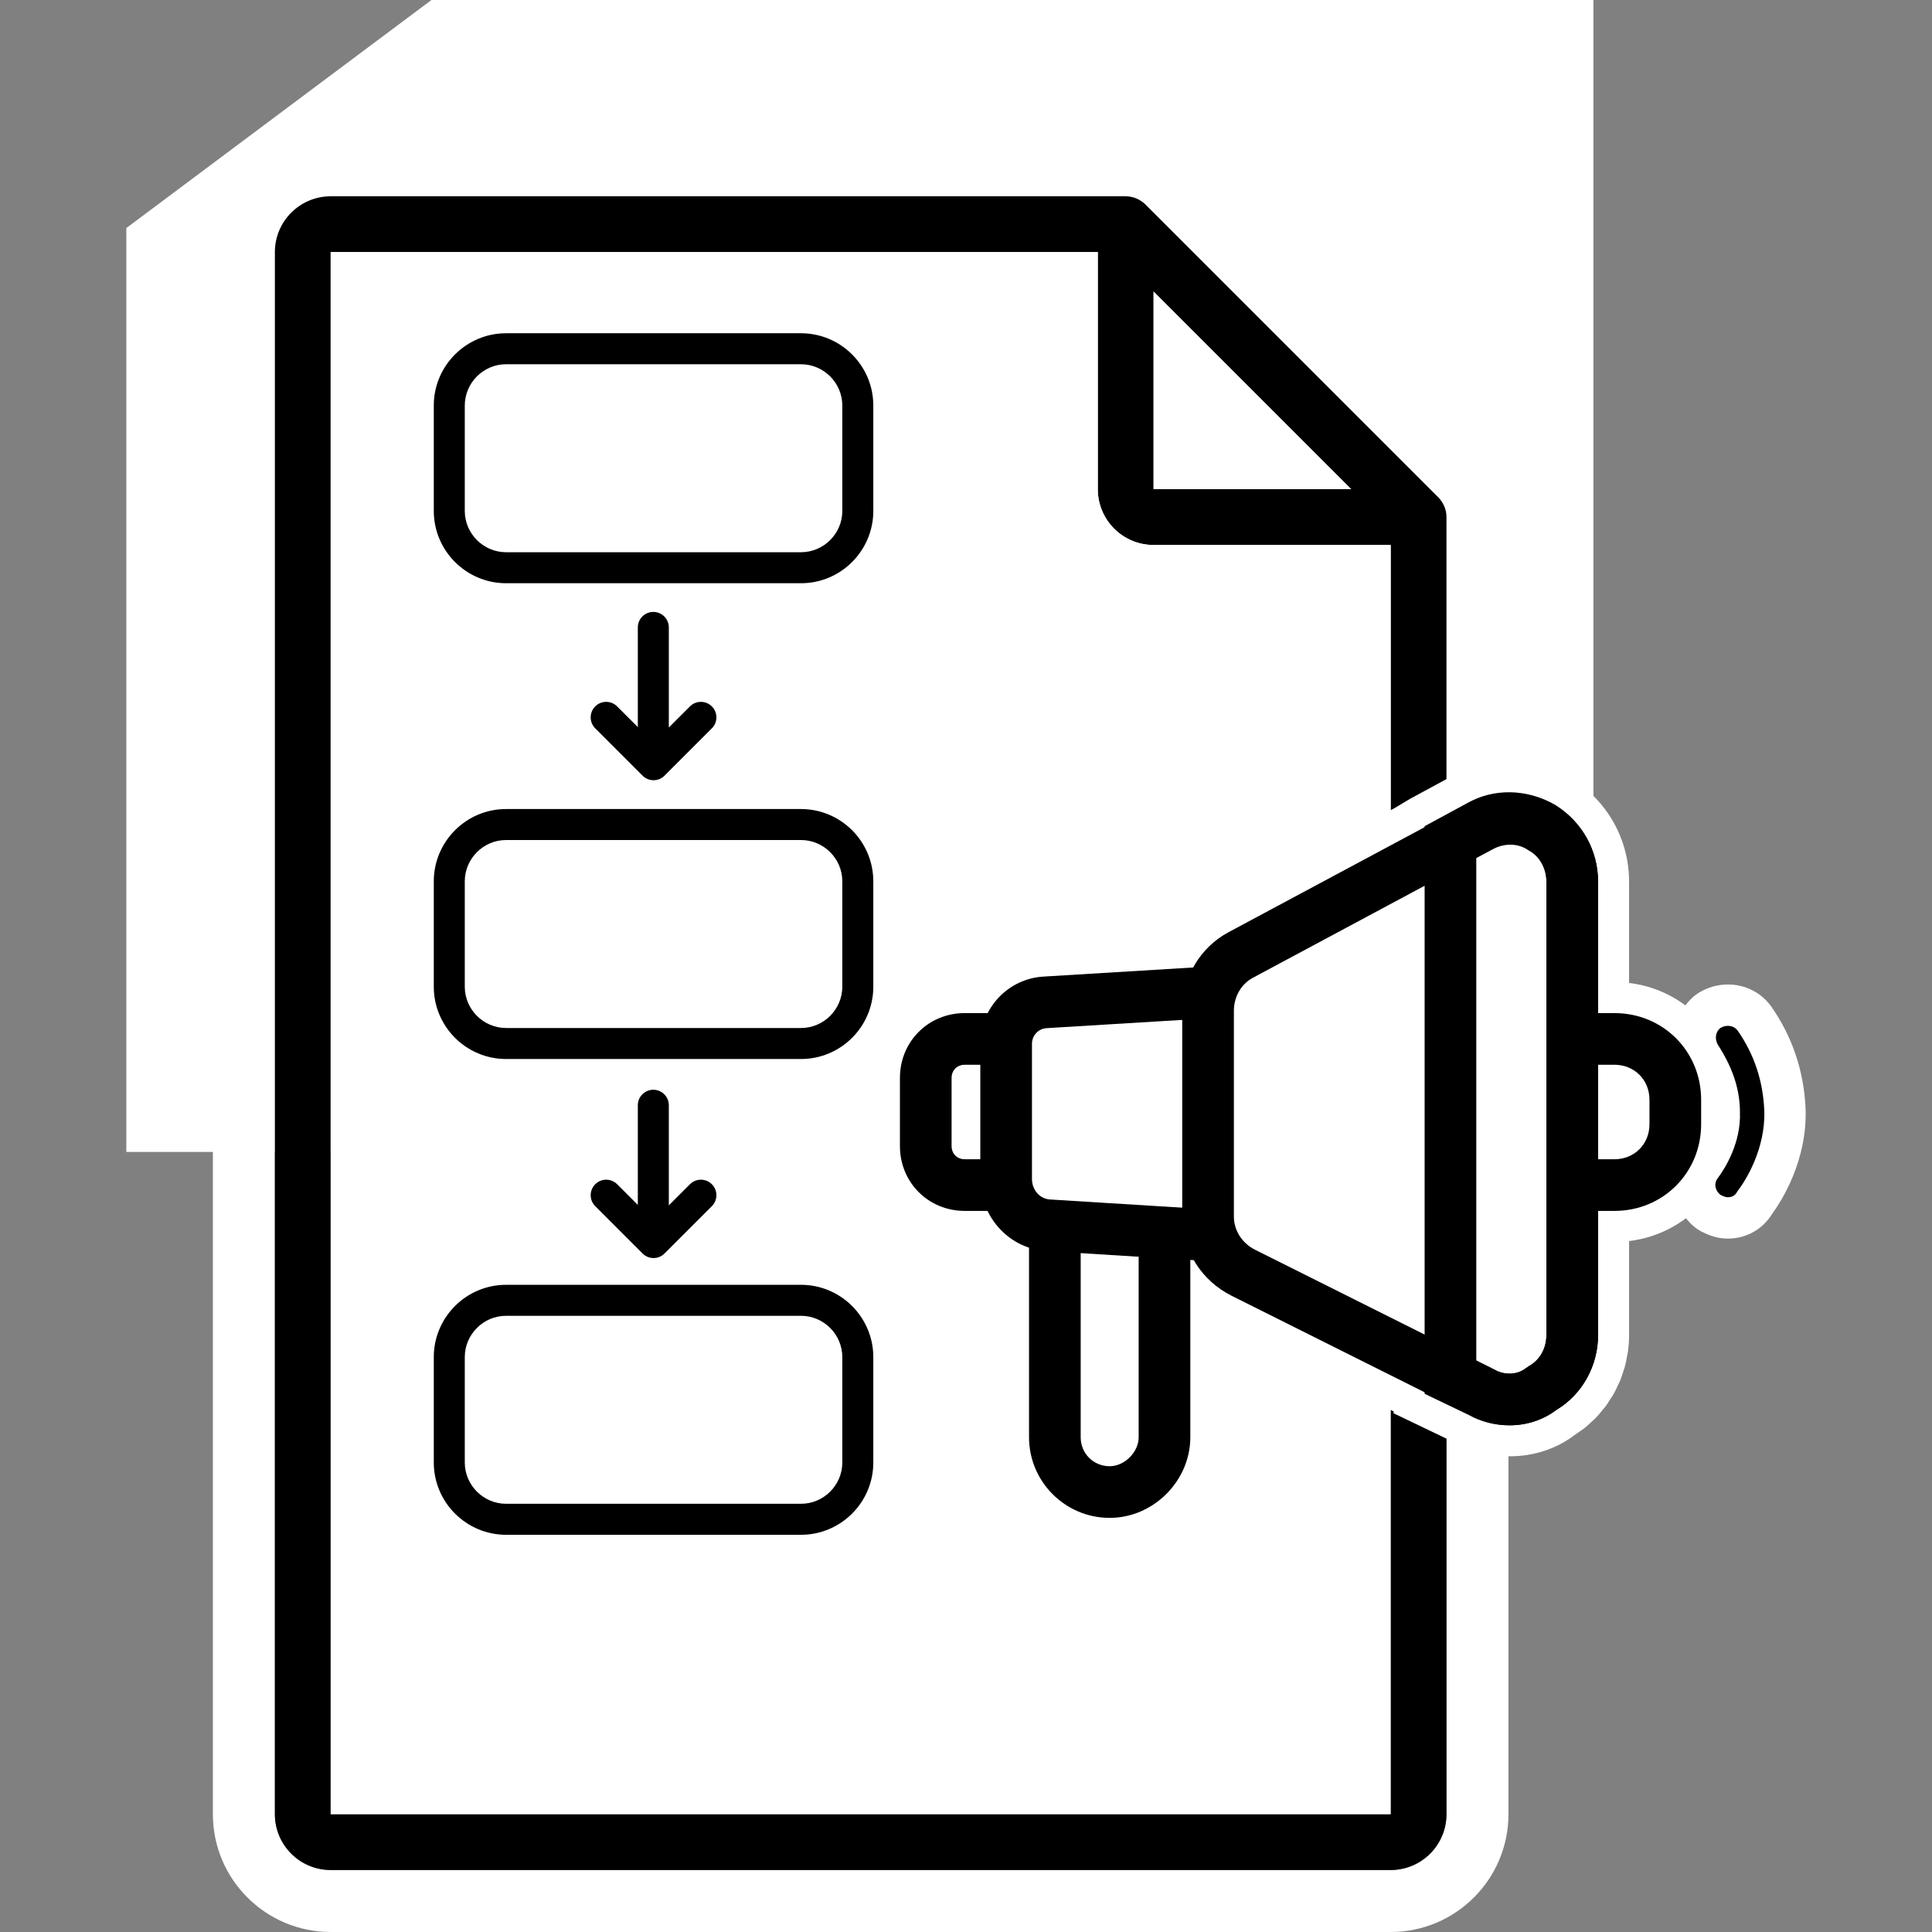 <?xml version="1.0" encoding="utf-8"?>
<!-- Generator: Adobe Illustrator 21.0.2, SVG Export Plug-In . SVG Version: 6.00 Build 0)  -->
<svg version="1.1" id="Layer_1" xmlns="http://www.w3.org/2000/svg" xmlns:xlink="http://www.w3.org/1999/xlink" x="0px" y="0px"
	 viewBox="0 0 500 500" enable-background="new 0 0 500 500" xml:space="preserve">
<rect x="0" y="0" width="500" height="500" fill="#808080" stroke="none"/>
<path fill="#FFFFFF" d="M390.983,0H118.769h-7.111l-5.696,4.257l-64.685,48.35l-8.584,6.416v10.717v206.997v21.39h21.39h1.011
	v171.39c0,16.818,13.663,30.481,30.481,30.481h274.332c16.818,0,30.481-13.663,30.481-30.481v-171.39h0.594h21.39v-21.39V21.39V0
	H390.983z M374.347,469.519c0,7.968-6.471,14.439-14.438,14.439H85.577c-7.968,0-14.438-6.471-14.438-14.439v-171.39h303.208
	V469.519z"/>
<path d="M374.347,133.824v335.695c0,7.968-6.471,14.439-14.438,14.439H85.577c-7.968,0-14.438-6.471-14.438-14.439V65.241
	c0-7.968,6.471-14.438,14.438-14.438h205.749c0.963,0,1.898,0.187,2.781,0.561s1.658,0.909,2.326,1.551l75.802,75.802
	c0.642,0.668,1.176,1.444,1.551,2.326S374.347,132.861,374.347,133.824z M359.908,469.519V141.043h-61.364
	c-7.968,0-14.439-6.471-14.439-14.439V65.241H85.577v404.278H359.908z M298.545,126.604h51.15l-51.15-51.15V126.604z"/>
<path fill="#FFFFFF" d="M359.908,141.043v328.476H85.577V65.241h198.529v61.364c0,7.968,6.471,14.439,14.439,14.439H359.908z"/>
<polygon fill="#FFFFFF" points="349.694,126.604 298.545,126.604 298.545,75.455 "/>
<path d="M207.294,217.398c5.882,0,10.695,4.813,10.695,10.695v27.259c0,5.882-4.813,10.695-10.695,10.695H130.98
	c-5.882,0-10.695-4.813-10.695-10.695v-27.259c0-5.882,4.813-10.695,10.695-10.695H207.294 M207.294,209.377H130.98
	c-10.32,0-18.717,8.396-18.717,18.717v27.259c0,10.32,8.396,18.717,18.717,18.717h76.315c10.32,0,18.717-8.396,18.717-18.717
	v-27.259C226.011,217.773,217.615,209.377,207.294,209.377L207.294,209.377z"/>
<path d="M207.294,94.267c5.882,0,10.695,4.813,10.695,10.695v27.259c0,5.882-4.813,10.695-10.695,10.695H130.98
	c-5.882,0-10.695-4.813-10.695-10.695v-27.259c0-5.882,4.813-10.695,10.695-10.695H207.294 M207.294,86.246H130.98
	c-10.32,0-18.717,8.396-18.717,18.717v27.259c0,10.32,8.396,18.717,18.717,18.717h76.315c10.32,0,18.717-8.396,18.717-18.717
	v-27.259C226.011,94.642,217.615,86.246,207.294,86.246L207.294,86.246z"/>
<path d="M207.294,340.53c5.882,0,10.695,4.813,10.695,10.695v27.259c0,5.882-4.813,10.695-10.695,10.695H130.98
	c-5.882,0-10.695-4.813-10.695-10.695v-27.259c0-5.882,4.813-10.695,10.695-10.695H207.294 M207.294,332.508H130.98
	c-10.32,0-18.717,8.396-18.717,18.717v27.259c0,10.32,8.396,18.717,18.717,18.717h76.315c10.32,0,18.717-8.396,18.717-18.717
	v-27.259C226.011,340.905,217.615,332.508,207.294,332.508L207.294,332.508z"/>
<path d="M184.23,182.816c-1.567-1.567-4.107-1.567-5.671,0l-5.468,5.468v-25.906c0-2.216-1.795-4.011-4.011-4.011
	s-4.011,1.795-4.011,4.011v25.792l-5.354-5.353c-1.567-1.567-4.105-1.567-5.671,0c-1.567,1.565-1.567,4.106,0,5.671l12.258,12.258
	c0.752,0.752,1.772,1.175,2.836,1.175c1.064,0,2.084-0.423,2.836-1.175l12.257-12.258
	C185.797,186.92,185.797,184.381,184.23,182.816z"/>
<path d="M184.23,306.479c-1.567-1.567-4.107-1.567-5.671,0l-5.468,5.468V286.04c0-2.216-1.795-4.011-4.011-4.011
	s-4.011,1.795-4.011,4.011v25.792l-5.354-5.353c-1.567-1.567-4.105-1.567-5.671,0c-1.567,1.565-1.567,4.106,0,5.671l12.258,12.258
	c0.752,0.752,1.772,1.175,2.836,1.175c1.064,0,2.084-0.423,2.836-1.175l12.257-12.258
	C185.797,310.583,185.797,308.044,184.23,306.479z"/>
<path fill="#FFFFFF" d="M467.286,287.025c-0.407-9.764-3.405-18.702-8.912-26.567l-0.157-0.217
	c-2.605-3.466-6.624-5.455-11.029-5.455c-2.603,0-5.175,0.717-7.436,2.072l-0.188,0.114l-0.734,0.507
	c-1.043,0.783-1.892,1.723-2.643,2.723c-4.139-3.092-9.109-5.159-14.582-5.812v-26.184c0-10.903-5.53-20.868-14.937-26.746
	l-0.441-0.259c-4.868-2.738-10.306-4.186-15.723-4.186c-5.165,0-10.242,1.321-14.565,3.757l-11.067,5.993l-3.833,2.304
	l-46.763,25.052c-3.904,2.065-7.286,4.962-9.96,8.501l-34.654,2.107c-7.213,0.401-13.879,3.905-18.347,9.435h-1.641
	c-13.903,0-24.794,10.89-24.794,24.793v17.654c0,13.903,10.891,24.793,24.794,24.793h1.474c1.971,2.593,4.398,4.804,7.143,6.51
	v44.039c0,15.932,12.96,28.892,28.892,28.892c15.66,0,28.891-13.231,28.891-28.892v-28.972l44.595,22.298v0.482l15.834,7.598
	c4.235,2.3,9.054,3.518,13.953,3.528h0.367c6.105,0,11.997-1.939,16.641-5.469c0.302-0.2,0.594-0.409,0.885-0.62l0.482-0.337
	c0.448-0.298,0.889-0.603,1.308-0.937c0.462-0.367,0.896-0.764,1.324-1.167l0.461-0.42c0.388-0.341,0.769-0.688,1.137-1.071
	c0.423-0.441,0.813-0.907,1.199-1.38l0.354-0.423c0.334-0.38,0.661-0.766,0.961-1.172c0.371-0.503,0.706-1.029,1.035-1.559
	l0.317-0.497c0.262-0.393,0.518-0.79,0.762-1.226c0.311-0.559,0.584-1.138,0.849-1.723l0.239-0.507
	c0.212-0.423,0.415-0.85,0.588-1.281c0.255-0.633,0.465-1.287,0.667-1.945l0.154-0.478c0.153-0.435,0.296-0.871,0.407-1.298
	c0.197-0.756,0.339-1.531,0.471-2.31l0.064-0.351c0.09-0.416,0.17-0.834,0.219-1.232c0.172-1.325,0.258-2.675,0.258-4.009v-24.294
	c5.534-0.66,10.556-2.763,14.722-5.912c0.738,0.925,1.55,1.793,2.51,2.512l0.289,0.217l1.018,0.628l0.319,0.159
	c1.141,0.572,3.519,1.763,6.679,1.763c4.765,0,9.011-2.376,11.477-6.387C461.104,310.752,467.715,300.378,467.286,287.025z"/>
<g>
	<path d="M287.183,392.824c-11.507,0-20.871-9.364-20.871-20.871v-57.205h13.369v57.205c0,4.207,3.295,7.502,7.502,7.502
		c3.857,0,7.502-3.645,7.502-7.502v-55.314h13.369v55.314C308.054,383.267,298.497,392.824,287.183,392.824z"/>
</g>
<g>
	<path d="M258.5,313.383h-8.826c-9.405,0-16.773-7.366-16.773-16.771v-17.654c0-9.405,7.367-16.771,16.773-16.771h8.826v13.369
		h-8.826c-1.973,0-3.404,1.431-3.404,3.402v17.654c0,1.971,1.431,3.402,3.404,3.402h8.826V313.383z"/>
</g>
<g>
	<path d="M316.715,326.611l-45.708-2.838c-9.666-0.48-17.304-8.674-17.304-18.649v-34.992c0-9.241,7.204-16.881,16.401-17.393
		l46.622-2.837l0.809,13.344l-46.656,2.838c-2.149,0.12-3.807,1.898-3.807,4.047v34.992c0,2.841,2.058,5.17,4.682,5.301
		l45.791,2.844L316.715,326.611z"/>
</g>
<g>
	<path d="M390.821,368.866c-3.669,0-7.254-0.924-10.387-2.674l-61.638-30.817c-7.917-3.961-12.836-11.81-12.836-20.482V261.62
		c0-8.648,4.624-16.467,12.066-20.409l61.758-33.084c7.118-4.005,16.053-3.827,22.727,0.507
		c6.836,3.949,11.071,11.425,11.071,19.572v117.268c0,8.019-4.099,15.385-10.742,19.38
		C399.589,367.409,395.252,368.866,390.821,368.866z M390.871,218.606c-1.567,0-3.183,0.413-4.653,1.239l-61.907,33.165
		c-3.084,1.632-4.982,4.927-4.982,8.609v53.275c0,3.522,2.139,6.867,5.447,8.523l62.114,31.067c1.159,0.663,2.52,1.013,3.932,1.013
		c1.441,0,2.99-0.493,3.846-1.23l1.076-0.752c2.799-1.572,4.47-4.58,4.47-8.042V228.205c0-3.462-1.671-6.469-4.473-8.044
		l-0.431-0.265C394.02,219.036,392.472,218.606,390.871,218.606z"/>
</g>
<g>
	<path d="M417.805,313.383h-6.303v-13.369h6.303c5.175,0,9.076-3.904,9.079-9.079v-6.303c0-5.175-3.904-9.076-9.079-9.076h-6.303
		v-13.369h6.303c12.588,0,22.448,9.86,22.448,22.445v6.306C440.25,303.526,430.388,313.383,417.805,313.383z"/>
</g>
<path d="M447.142,309.851c-0.631,0-1.261-0.315-1.891-0.631c-1.261-0.946-1.891-2.837-0.631-4.413
	c1.891-2.522,5.989-9.142,5.674-17.023c0-6.305-2.207-11.979-5.674-17.338c-0.946-1.576-0.631-3.468,0.631-4.413
	c1.576-0.946,3.468-0.631,4.413,0.631c4.413,6.305,6.62,13.24,6.935,20.806c0.315,9.772-4.729,17.969-6.935,20.806
	C449.033,309.536,448.088,309.851,447.142,309.851z"/>
<g>
	<path d="M390.508,368.866c-3.648,0-7.217-0.914-10.34-2.645l-11.476-5.509V213.819l11.066-5.993
		c6.815-3.837,15.275-3.718,22.537,0.367l0.264,0.157c6.904,4.312,11.024,11.734,11.024,19.855v117.268
		c0,8.079-4.167,15.5-10.904,19.476C399.07,367.548,394.978,368.866,390.508,368.866z M382.061,352.299l4.512,2.186
		c1.159,0.663,2.52,1.013,3.935,1.013c1.705,0,3.133-0.478,4.499-1.501l0.734-0.478c2.802-1.577,4.473-4.583,4.473-8.045V228.205
		c0-3.43-1.721-6.572-4.611-8.437c-3.165-1.729-6.575-1.82-9.384-0.239l-4.157,2.252V352.299z"/>
</g>
</svg>
